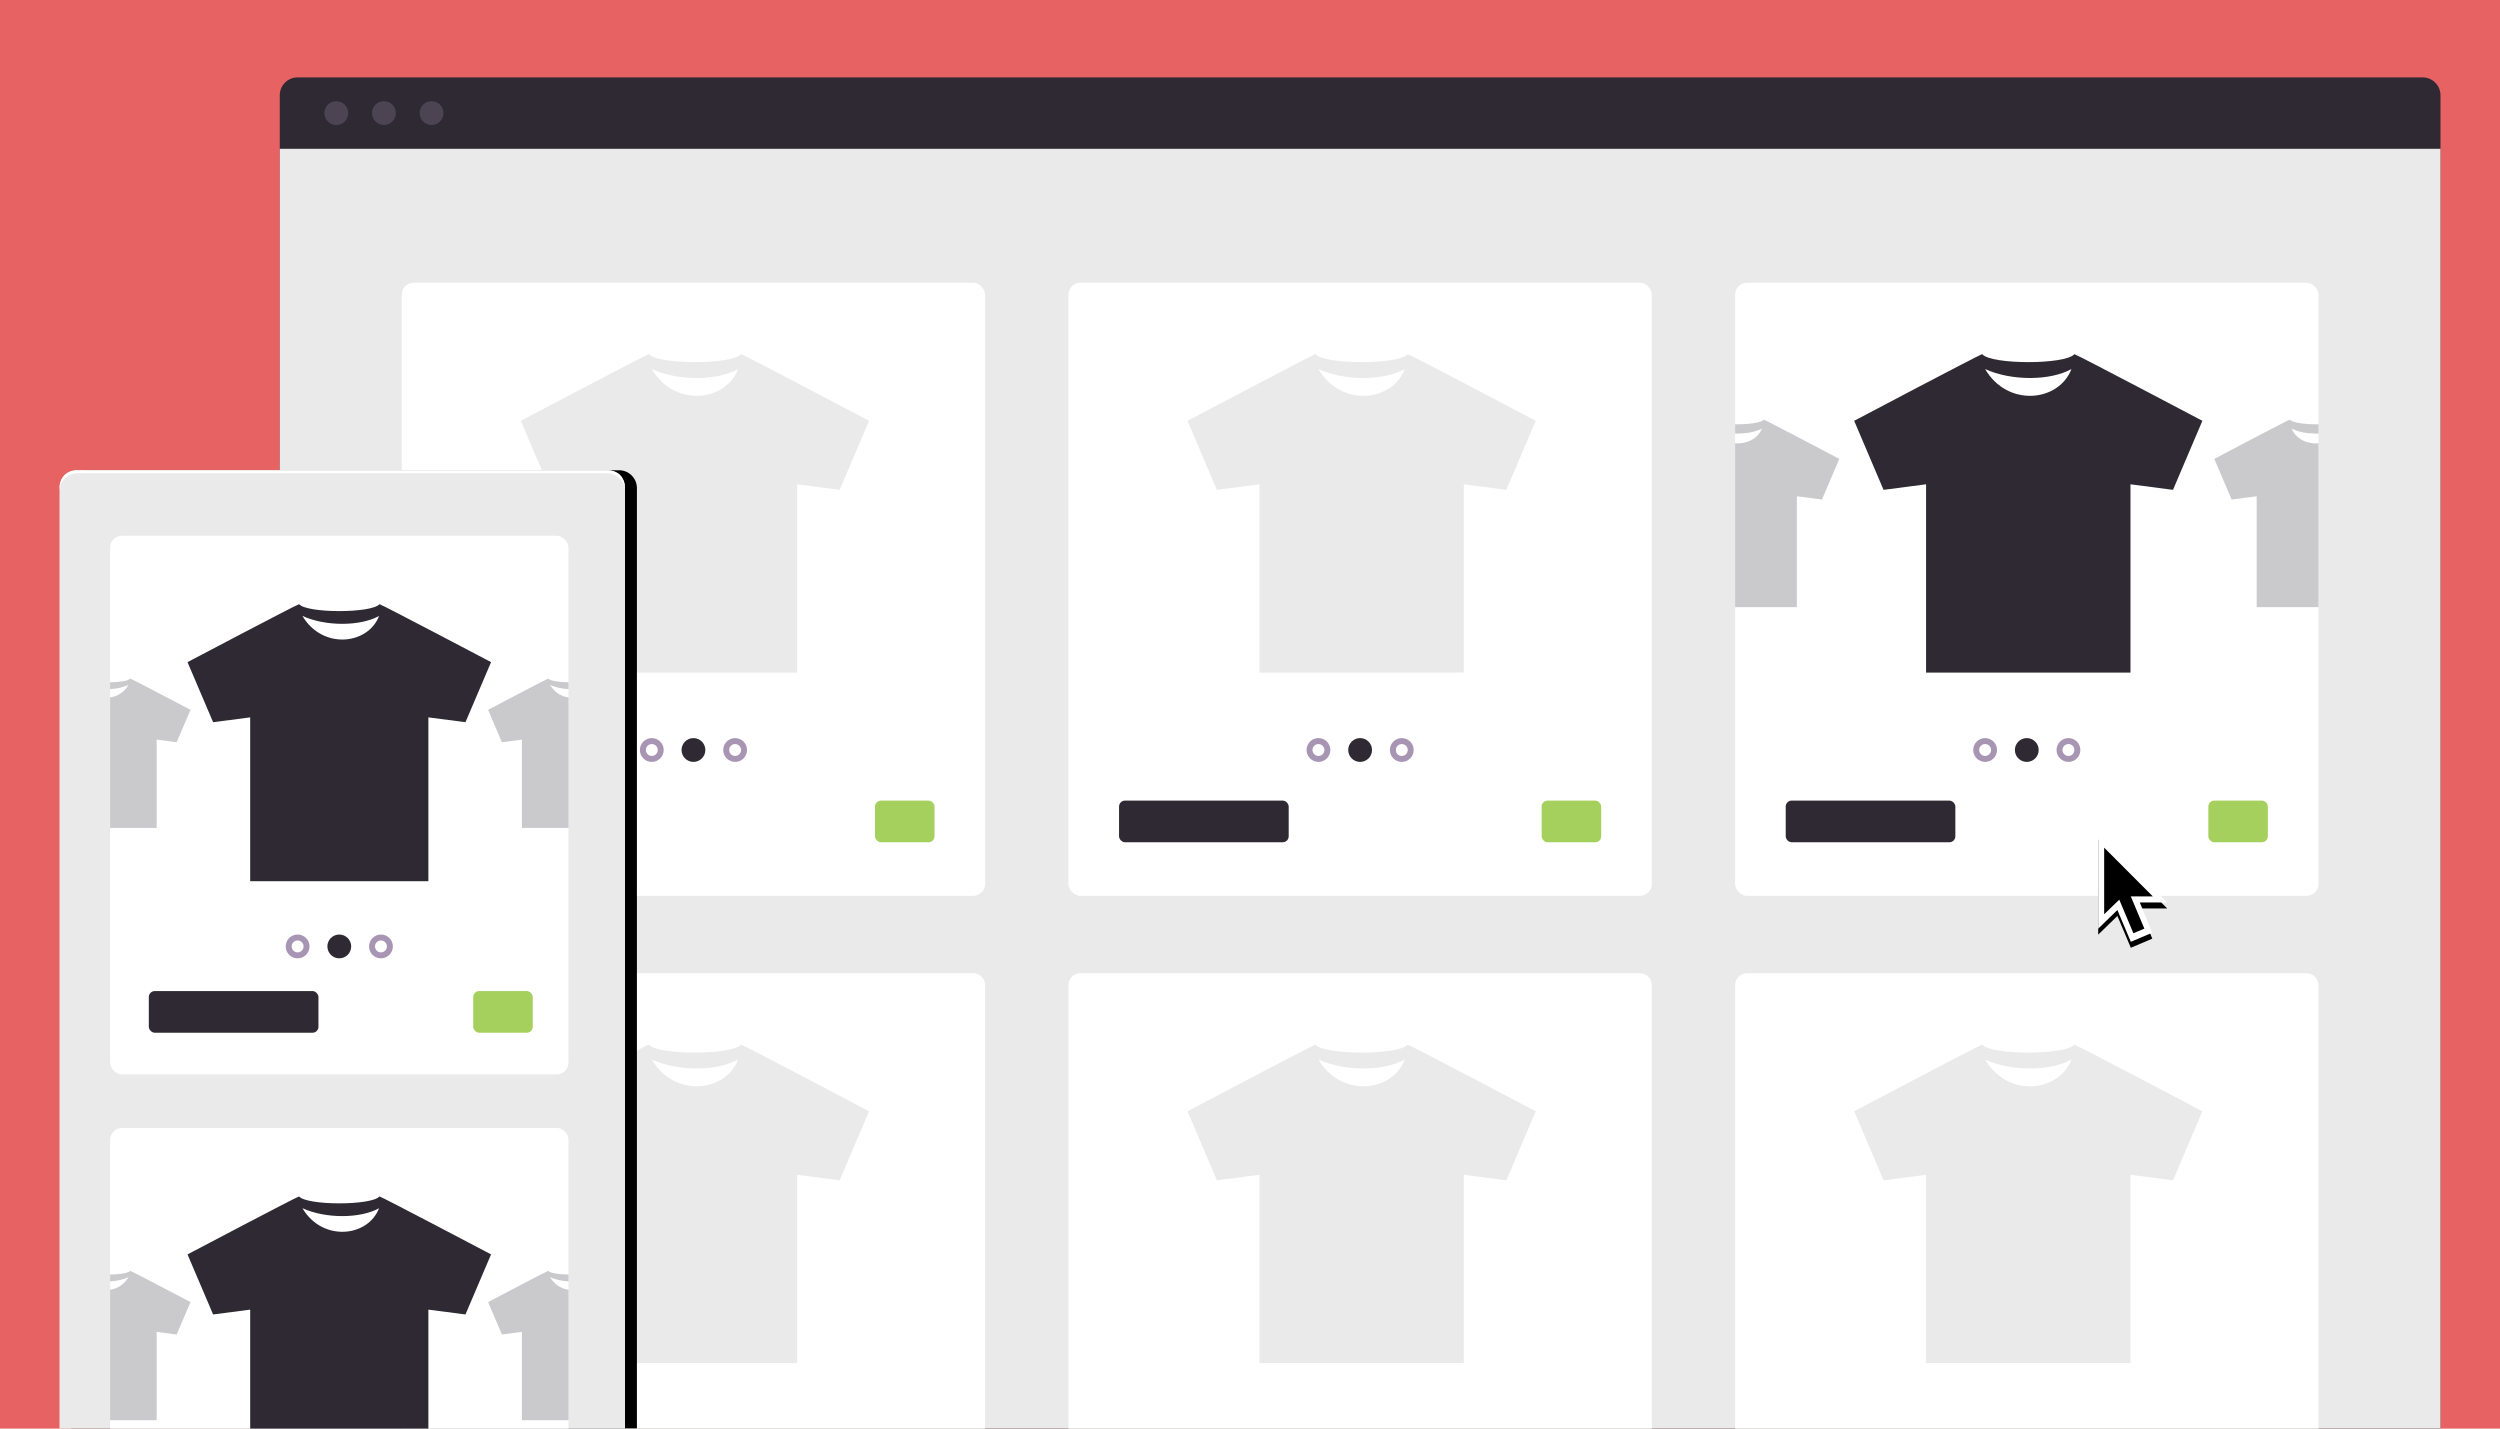 <?xml version="1.0" encoding="UTF-8"?>
<svg width="840px" height="480px" viewBox="0 0 840 480" version="1.1" xmlns="http://www.w3.org/2000/svg" xmlns:xlink="http://www.w3.org/1999/xlink">
    <!-- Generator: Sketch 49 (51002) - http://www.bohemiancoding.com/sketch -->
    <title>product-slider-featured</title>
    <desc>Created with Sketch.</desc>
    <defs>
        <path d="M6,0 L184,0 C187.314,-6.08718376e-16 190,2.686 190,6 L190,322 L0,322 L0,6 C-4.05812251e-16,2.686 2.686,6.08718376e-16 6,0 Z" id="path-1"></path>
        <filter x="-14.7%" y="-9.9%" width="133.7%" height="119.9%" filterUnits="objectBoundingBox" id="filter-2">
            <feOffset dx="4" dy="0" in="SourceAlpha" result="shadowOffsetOuter1"></feOffset>
            <feGaussianBlur stdDeviation="10" in="shadowOffsetOuter1" result="shadowBlurOuter1"></feGaussianBlur>
            <feColorMatrix values="0 0 0 0 0   0 0 0 0 0   0 0 0 0 0  0 0 0 0.198 0" type="matrix" in="shadowBlurOuter1"></feColorMatrix>
        </filter>
        <polygon id="path-3" points="13.968 23.238 18.168 33.378 18.17 33.38 10.958 36.448 6.449 25.767 0 32.03 0 0 23.182 23.238"></polygon>
        <filter x="-133.7%" y="-79.6%" width="367.4%" height="270.1%" filterUnits="objectBoundingBox" id="filter-4">
            <feOffset dx="0" dy="2" in="SourceAlpha" result="shadowOffsetOuter1"></feOffset>
            <feGaussianBlur stdDeviation="10" in="shadowOffsetOuter1" result="shadowBlurOuter1"></feGaussianBlur>
            <feColorMatrix values="0 0 0 0 0   0 0 0 0 0   0 0 0 0 0  0 0 0 0.202 0" type="matrix" in="shadowBlurOuter1"></feColorMatrix>
        </filter>
    </defs>
    <g id="product-slider-featured" stroke="none" stroke-width="1" fill="none" fill-rule="evenodd">
        <polygon id="bg" fill="#E76363" points="0 480 840 480 840 0 0 0"></polygon>
        <g id="desktop" transform="translate(94, 26)">
            <path d="M726,454 L0,454 L0,6 C0,2.687 2.687,0 6,0 L720,0 C723.313,0 726,2.687 726,6 L726,454 Z" id="container_bg" fill="#2F2933"></path>
            <polygon id="Combined-Shape" fill="#EAEAEA" points="0 24 726 24 726 454 0 454"></polygon>
            <g id="Group" transform="translate(265, 69)">
                <rect id="Rectangle" fill="#FFFFFF" x="0" y="0" width="196" height="206" rx="4"></rect>
                <rect id="Rectangle-2" fill="#2F2933" x="17" y="174" width="57" height="14" rx="2"></rect>
                <rect id="Rectangle-2-Copy" fill="#A5D05E" x="159" y="174" width="20" height="14" rx="2"></rect>
                <circle id="Oval" fill="#2F2933" cx="98" cy="157" r="4"></circle>
                <circle id="Oval-Copy" stroke="#A795B3" stroke-width="2" cx="84" cy="157" r="3"></circle>
                <circle id="Oval-Copy-2" stroke="#A795B3" stroke-width="2" cx="112" cy="157" r="3"></circle>
                <path d="M113.984,24 C110.992,27.567 86.003,27.567 83.016,24 C82.389,24 40,46.391 40,46.391 L49.871,69.587 L64.16,67.722 L64.16,131 L132.838,131 L132.838,67.722 L147.127,69.587 L157,46.391 C157,46.391 114.611,24 113.984,24 Z M84,29 C92.865,33.078 105.967,32.949 113,29 C108.783,40.076 91.518,41.89 84,29 Z" id="tshirt" fill="#EAEAEA"></path>
            </g>
            <g id="Group-Copy-3" transform="translate(265, 301)">
                <path d="M4,0 L192,0 C194.209,-4.05812251e-16 196,1.791 196,4 L196,153 L0,153 L-4.4408921e-16,4 C-7.1463071e-16,1.791 1.791,4.05812251e-16 4,0 Z" id="Rectangle" fill="#FFFFFF"></path>
                <path d="M113.984,24 C110.992,27.567 86.003,27.567 83.016,24 C82.389,24 40,46.391 40,46.391 L49.871,69.587 L64.16,67.722 L64.16,131 L132.838,131 L132.838,67.722 L147.127,69.587 L157,46.391 C157,46.391 114.611,24 113.984,24 Z M84,29 C92.865,33.078 105.967,32.949 113,29 C108.783,40.076 91.518,41.89 84,29 Z" id="tshirt" fill="#EAEAEA"></path>
            </g>
            <g id="Group-Copy-4" transform="translate(41, 301)">
                <path d="M4,0 L192,0 C194.209,-4.05812251e-16 196,1.791 196,4 L196,153 L0,153 L-4.4408921e-16,4 C-7.1463071e-16,1.791 1.791,4.05812251e-16 4,0 Z" id="Rectangle" fill="#FFFFFF"></path>
                <path d="M113.984,24 C110.992,27.567 86.003,27.567 83.016,24 C82.389,24 40,46.391 40,46.391 L49.871,69.587 L64.16,67.722 L64.16,131 L132.838,131 L132.838,67.722 L147.127,69.587 L157,46.391 C157,46.391 114.611,24 113.984,24 Z M84,29 C92.865,33.078 105.967,32.949 113,29 C108.783,40.076 91.518,41.89 84,29 Z" id="tshirt" fill="#EAEAEA"></path>
            </g>
            <g id="Group-Copy-5" transform="translate(489, 301)">
                <path d="M4,0 L192,0 C194.209,-4.05812251e-16 196,1.791 196,4 L196,153 L0,153 L-4.4408921e-16,4 C-7.1463071e-16,1.791 1.791,4.05812251e-16 4,0 Z" id="Rectangle" fill="#FFFFFF"></path>
                <path d="M113.984,24 C110.992,27.567 86.003,27.567 83.016,24 C82.389,24 40,46.391 40,46.391 L49.871,69.587 L64.16,67.722 L64.16,131 L132.838,131 L132.838,67.722 L147.127,69.587 L157,46.391 C157,46.391 114.611,24 113.984,24 Z M84,29 C92.865,33.078 105.967,32.949 113,29 C108.783,40.076 91.518,41.89 84,29 Z" id="tshirt" fill="#EAEAEA"></path>
            </g>
            <g id="Group-Copy" transform="translate(489, 69)">
                <rect id="Rectangle" fill="#FFFFFF" x="0" y="0" width="196" height="206" rx="4"></rect>
                <rect id="Rectangle-2" fill="#2F2933" x="17" y="174" width="57" height="14" rx="2"></rect>
                <rect id="Rectangle-2-Copy" fill="#A5D05E" x="159" y="174" width="20" height="14" rx="2"></rect>
                <circle id="Oval" fill="#2F2933" cx="98" cy="157" r="4"></circle>
                <circle id="Oval-Copy" stroke="#A795B3" stroke-width="2" cx="84" cy="157" r="3"></circle>
                <circle id="Oval-Copy-2" stroke="#A795B3" stroke-width="2" cx="112" cy="157" r="3"></circle>
                <path d="M113.984,24 C110.992,27.567 86.003,27.567 83.016,24 C82.389,24 40,46.391 40,46.391 L49.871,69.587 L64.16,67.722 L64.16,131 L132.838,131 L132.838,67.722 L147.127,69.587 L157,46.391 C157,46.391 114.611,24 113.984,24 Z M84,29 C92.865,33.078 105.967,32.949 113,29 C108.783,40.076 91.518,41.89 84,29 Z" id="tshirt" fill="#2F2933"></path>
                <path d="M0,109 L0,53.966 C3.834,54.277 7.616,52.445 9,49 C6.738,50.203 3.406,50.768 1.20792265e-13,50.659 L0,47.573 C4.286,47.617 8.714,47.092 9.631,46 C10.001,46 35,59.183 35,59.183 L29.178,72.841 L20.751,71.743 L20.751,109 L0,109 Z" id="Combined-Shape" fill="#2F2933" opacity="0.25"></path>
                <path d="M161,109 L161,53.966 C164.834,54.277 168.616,52.445 170,49 C167.738,50.203 164.406,50.768 161,50.659 L161,47.573 C165.286,47.617 169.714,47.092 170.631,46 C171.001,46 196,59.183 196,59.183 L190.178,72.841 L181.751,71.743 L181.751,109 L161,109 Z" id="Combined-Shape-Copy-2" fill="#2F2933" opacity="0.25" transform="translate(178.5, 77.5) scale(-1, 1) translate(-178.5, -77.5) "></path>
            </g>
            <g id="Group-Copy-2" transform="translate(41, 69)">
                <rect id="Rectangle" fill="#FFFFFF" x="0" y="0" width="196" height="206" rx="4"></rect>
                <rect id="Rectangle-2" fill="#2F2933" x="17" y="174" width="57" height="14" rx="2"></rect>
                <rect id="Rectangle-2-Copy" fill="#A5D05E" x="159" y="174" width="20" height="14" rx="2"></rect>
                <circle id="Oval" fill="#2F2933" cx="98" cy="157" r="4"></circle>
                <circle id="Oval-Copy" stroke="#A795B3" stroke-width="2" cx="84" cy="157" r="3"></circle>
                <circle id="Oval-Copy-2" stroke="#A795B3" stroke-width="2" cx="112" cy="157" r="3"></circle>
                <path d="M113.984,24 C110.992,27.567 86.003,27.567 83.016,24 C82.389,24 40,46.391 40,46.391 L49.871,69.587 L64.16,67.722 L64.16,131 L132.838,131 L132.838,67.722 L147.127,69.587 L157,46.391 C157,46.391 114.611,24 113.984,24 Z M84,29 C92.865,33.078 105.967,32.949 113,29 C108.783,40.076 91.518,41.89 84,29 Z" id="tshirt" fill="#EAEAEA"></path>
            </g>
            <g id="dots" transform="translate(15, 8)" fill="#4D4453">
                <path d="M8,4 C8,6.209 6.209,8 4,8 C1.791,8 0,6.209 0,4 C0,1.791 1.791,0 4,0 C6.209,0 8,1.791 8,4" id="Fill-6"></path>
                <path d="M24,4 C24,6.209 22.209,8 20,8 C17.791,8 16,6.209 16,4 C16,1.791 17.791,0 20,0 C22.209,0 24,1.791 24,4" id="Fill-8"></path>
                <path d="M40,4 C40,6.209 38.209,8 36,8 C33.791,8 32,6.209 32,4 C32,1.791 33.791,0 36,0 C38.209,0 40,1.791 40,4" id="Fill-10"></path>
            </g>
        </g>
        <g id="mobile" transform="translate(20, 158)">
            <g id="mobile_bg">
                <use fill="black" fill-opacity="1" filter="url(#filter-2)" xlink:href="#path-1"></use>
                <use fill="#EAEAEA" fill-rule="evenodd" xlink:href="#path-1"></use>
            </g>
            <path d="M0,7 L0,6 C0,2.687 2.077,0 6,0 L184,0 C188.065,0 190,2.687 190,6 L190,7 C190,3.687 187.313,1 184,1 L6,1 C2.687,1 0,3.687 0,7 Z" id="inner-shadow" fill="#FFFFFF"></path>
            <g id="Group" transform="translate(17, 22)">
                <rect id="Rectangle" fill="#FFFFFF" x="0" y="0" width="154" height="181" rx="4"></rect>
                <rect id="Rectangle-2" fill="#2F2933" x="13" y="153" width="57" height="14" rx="2"></rect>
                <rect id="Rectangle-2-Copy" fill="#A5D05E" x="122" y="153" width="20" height="14" rx="2"></rect>
                <circle id="Oval" fill="#2F2933" cx="77" cy="138" r="4"></circle>
                <circle id="Oval-Copy" stroke="#A795B3" stroke-width="2" cx="63" cy="138" r="3"></circle>
                <circle id="Oval-Copy-2" stroke="#A795B3" stroke-width="2" cx="91" cy="138" r="3"></circle>
                <path d="M90.499,23 C87.89,26.103 66.106,26.103 63.501,23 C62.954,23 26,42.479 26,42.479 L34.606,62.66 L47.063,61.038 L47.063,116.087 L106.936,116.087 L106.936,61.038 L119.393,62.66 L128,42.479 C128,42.479 91.046,23 90.499,23 Z M64.621,26.961 C72.492,30.551 84.124,30.437 90.369,26.961 C86.625,36.711 71.296,38.307 64.621,26.961 Z" id="tshirt" fill="#2F2933"></path>
                <path d="M154,98.194 L138.357,98.194 L138.357,68.51 L131.64,69.385 L127,58.503 C127,58.503 146.926,48 147.221,48 C147.888,48.794 150.885,49.212 154,49.252 L154,51.538 C151.828,51.427 149.641,50.964 147.825,50.136 C149.332,52.698 151.658,54.036 154,54.34 L154,98.194 Z" id="Combined-Shape" fill="#2F2933" opacity="0.251"></path>
                <path d="M27,98.194 L11.357,98.194 L11.357,68.51 L4.64,69.385 L0,58.503 C0,58.503 19.926,48 20.221,48 C20.888,48.794 23.885,49.212 27,49.252 L27,51.538 C24.828,51.427 22.641,50.964 20.825,50.136 C22.332,52.698 24.658,54.036 27,54.34 L27,98.194 Z" id="Combined-Shape-Copy" fill="#2F2933" opacity="0.251" transform="translate(13.5, 73.097) scale(-1, 1) translate(-13.5, -73.097) "></path>
            </g>
            <g id="Group-Copy-6" transform="translate(17, 221)">
                <path d="M4,0 L150,0 C152.209,-4.05812251e-16 154,1.791 154,4 L154,101 L0,101 L0,4 C-2.705415e-16,1.791 1.791,4.05812251e-16 4,0 Z" id="Rectangle" fill="#FFFFFF"></path>
                <path d="M90.499,23 C87.89,26.103 66.106,26.103 63.501,23 C62.954,23 26,42.479 26,42.479 L34.606,62.66 L47.063,61.038 L47.063,101 L106.936,101 L106.936,61.038 L119.393,62.66 L128,42.479 C128,42.479 91.046,23 90.499,23 Z M90.369,26.961 C86.625,36.711 71.296,38.307 64.621,26.961 C72.492,30.551 84.124,30.437 90.369,26.961 Z" id="tshirt" fill="#2F2933"></path>
                <path d="M154,98.194 L138.357,98.194 L138.357,68.51 L131.64,69.385 L127,58.503 C127,58.503 146.926,48 147.221,48 C147.888,48.794 150.885,49.212 154,49.252 L154,51.538 C151.828,51.427 149.641,50.964 147.825,50.136 C149.332,52.698 151.658,54.036 154,54.34 L154,98.194 Z" id="Combined-Shape" fill="#2F2933" opacity="0.251"></path>
                <path d="M27,98.194 L11.357,98.194 L11.357,68.51 L4.64,69.385 L0,58.503 C0,58.503 19.926,48 20.221,48 C20.888,48.794 23.885,49.212 27,49.252 L27,51.538 C24.828,51.427 22.641,50.964 20.825,50.136 C22.332,52.698 24.658,54.036 27,54.34 L27,98.194 Z" id="Combined-Shape-Copy" fill="#2F2933" opacity="0.251" transform="translate(13.5, 73.097) scale(-1, 1) translate(-13.5, -73.097) "></path>
            </g>
        </g>
        <g id="default" transform="translate(705, 280)" fill-rule="nonzero">
            <g id="Combined-Shape">
                <use fill="black" fill-opacity="1" filter="url(#filter-4)" xlink:href="#path-3"></use>
                <use fill="#FFFFFF" fill-rule="evenodd" xlink:href="#path-3"></use>
            </g>
            <polygon id="Shape" fill="#000000" points="15.502 32.018 11.814 33.566 5.614 18.818 9.296 17.268 15.502 32.018"></polygon>
            <polygon id="Shape" fill="#000000" points="2 4.814 2 27.19 7.938 21.458 8.794 21.18 18.33 21.18"></polygon>
        </g>
    </g>
</svg>